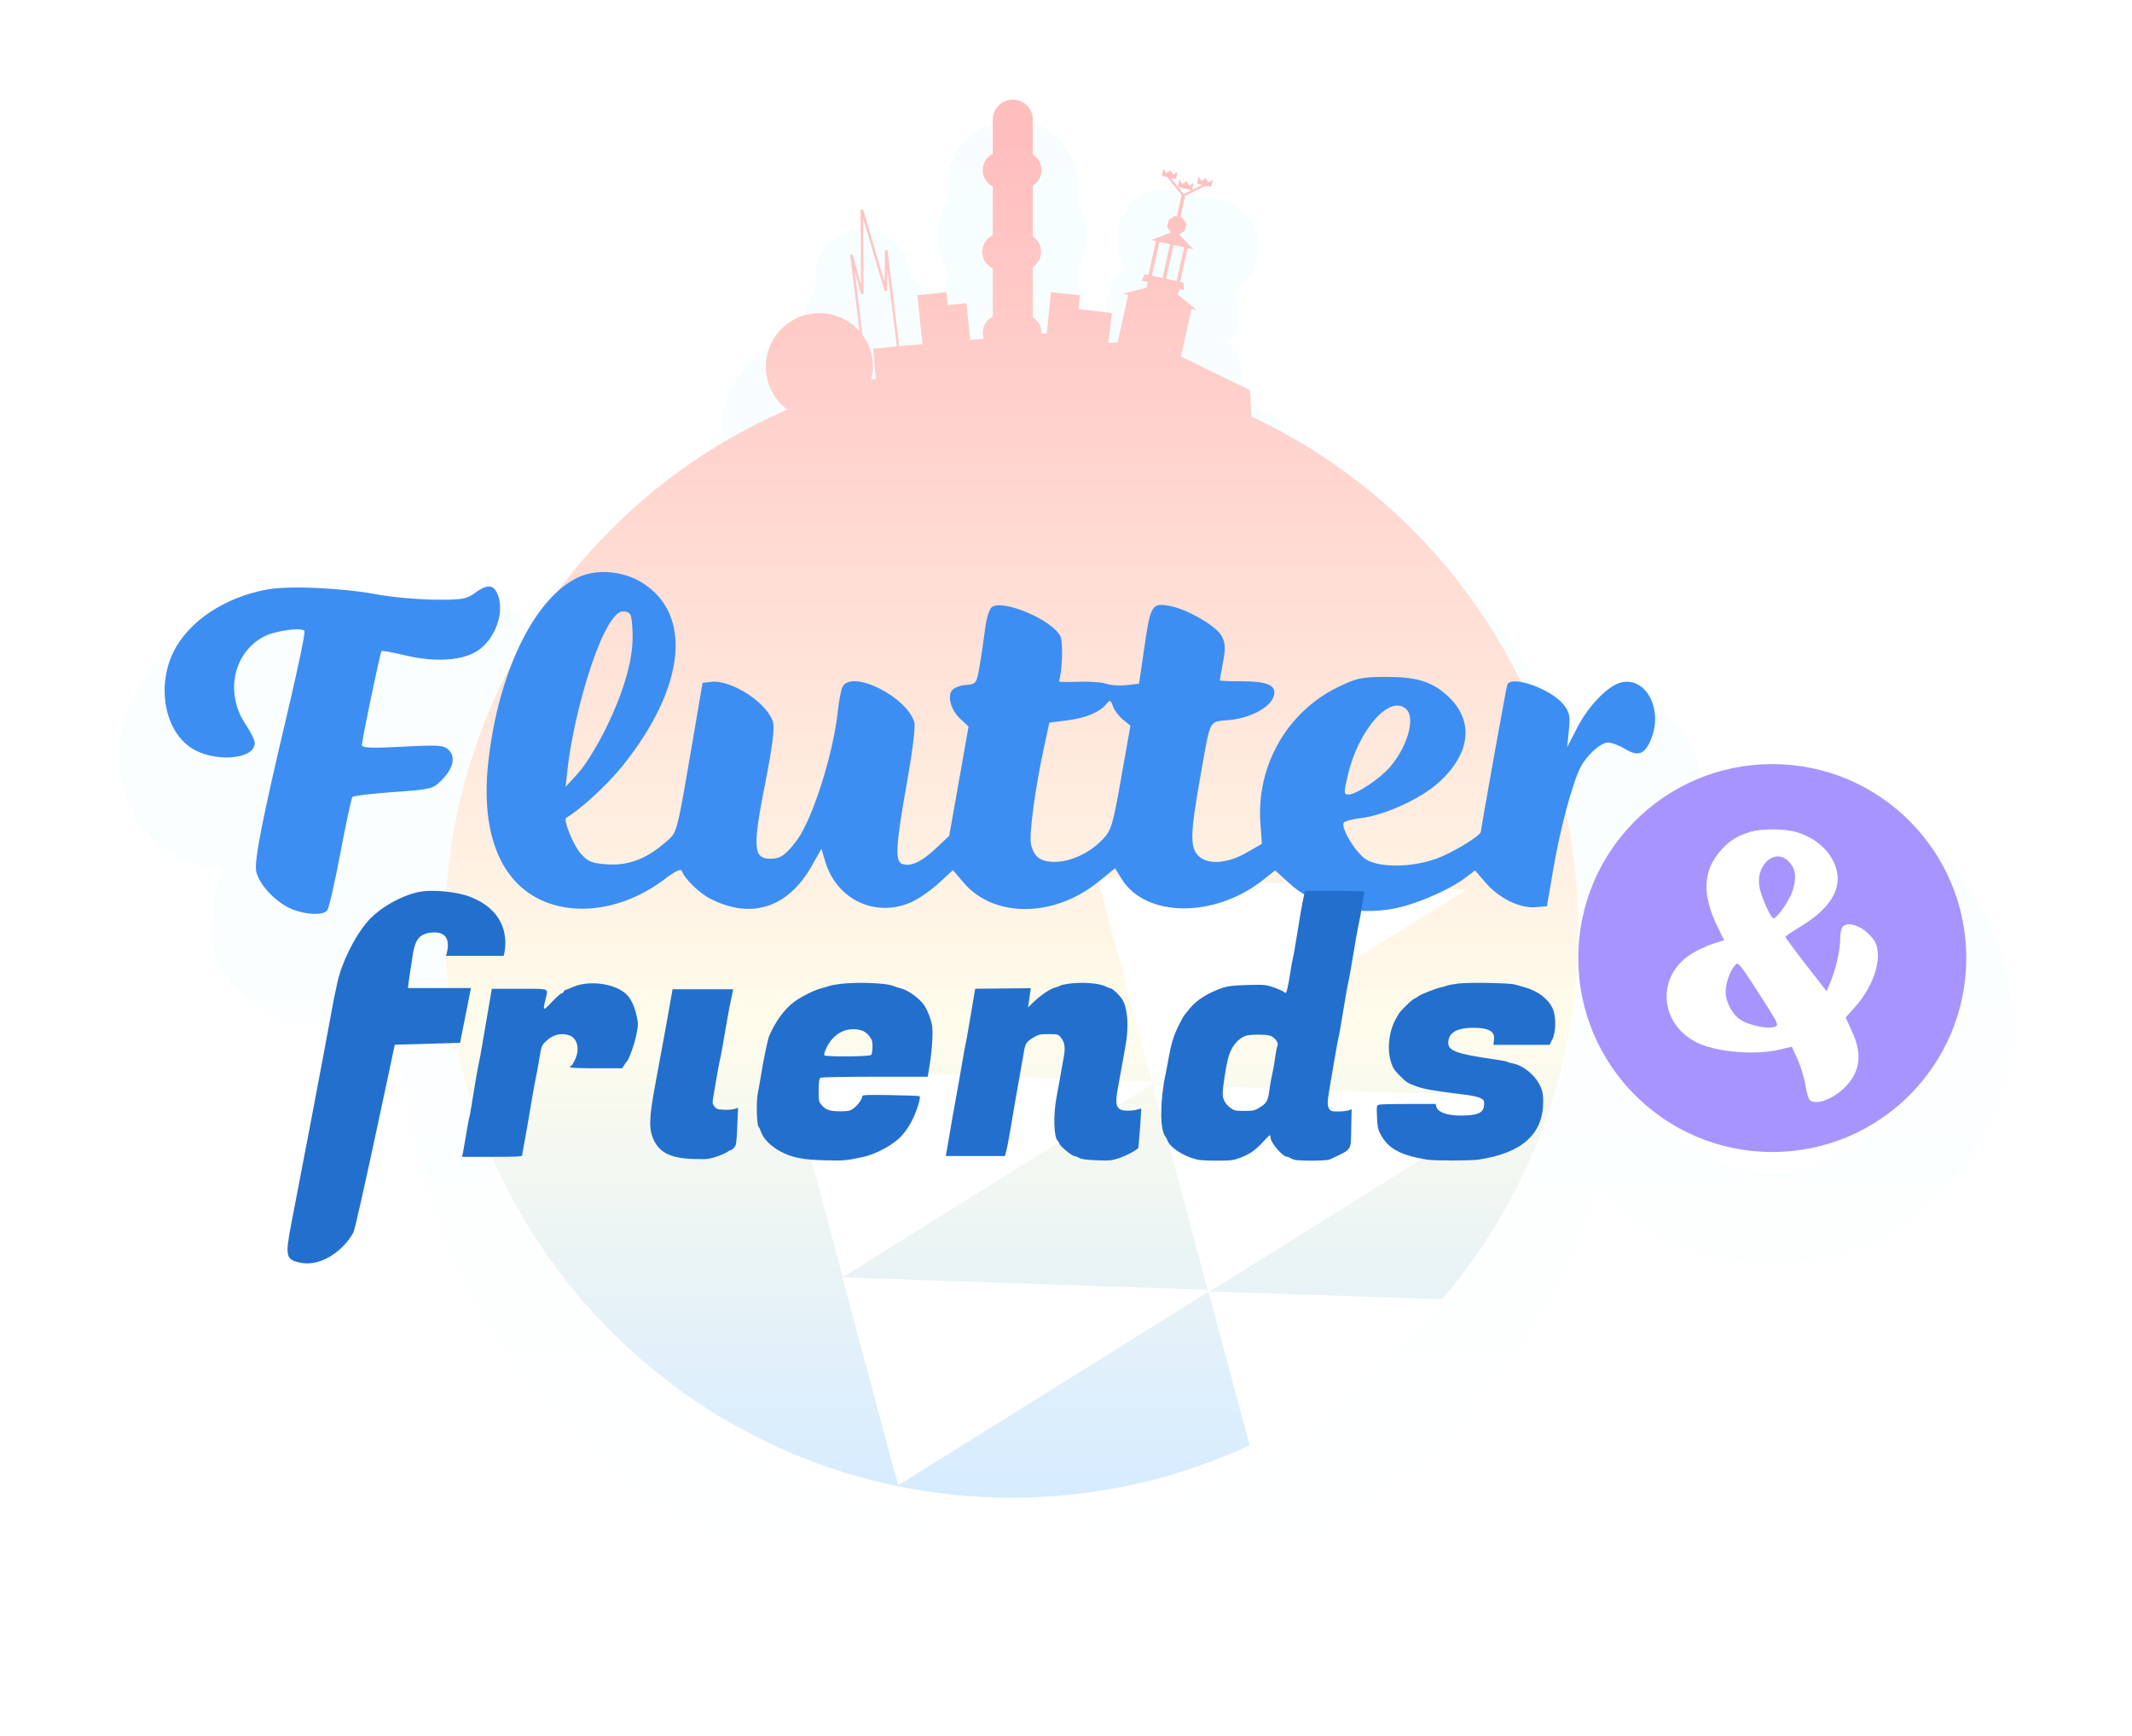 <svg width="555" height="452" viewBox="0 0 555 452" fill="none" xmlns="http://www.w3.org/2000/svg">
    <g filter="url(#filter0_d_34_80)">
        <path fill-rule="evenodd" clip-rule="evenodd" d="M263.65 25.941C266.532 25.941 268.869 28.278 268.869 31.16V40.215C270.223 41.066 271.123 42.573 271.123 44.29C271.123 46.007 270.223 47.514 268.869 48.365V61.55C270.157 62.413 271.004 63.881 271.004 65.548C271.004 67.214 270.157 68.683 268.869 69.546V82.612C270.223 83.463 271.123 84.97 271.123 86.687C271.123 86.725 271.122 86.763 271.122 86.8L271.12 86.841L271.119 86.888L272.473 86.769L273.596 76.071L281.146 76.866L280.77 80.444L289.458 81.512L288.504 89.293L290.926 89.144L293.679 76.761L292.304 76.456L298.415 74.926L298.744 73.449L297.151 73.099L298.022 71.368L298.94 71.57L300.916 62.775L299.682 62.502L304.744 60.541L303.816 59.085L304.226 57.251L305.91 56.18L306.369 56.281L307.598 50.778L303.828 46.094L302.451 45.789L302.86 43.955L303.574 45.075L304.696 44.361L305.409 45.481L306.532 44.767L306.122 46.601L304.745 46.297L306.619 48.624L307 46.725L307.736 47.914L308.857 47.179L309.592 48.368L310.713 47.634L310.354 49.426L313.007 48.125L311.63 47.82L312.039 45.985L312.752 47.106L313.875 46.392L314.588 47.512L315.711 46.798L315.301 48.632L313.924 48.328L308.516 50.981L307.287 56.484L307.746 56.586L308.816 58.266L308.406 60.101L306.946 61.029L310.697 64.939L309.18 64.603L307.206 73.389L308.125 73.59L308.172 75.523L306.997 75.264L306.664 76.76L311.552 80.733L310.177 80.428L307.424 92.811L325.39 101.588L325.797 108.453C356.332 122.775 381.174 147.269 395.961 177.566C399.573 178.208 404.859 180.724 407.016 183.442C408.582 185.416 408.785 186.39 408.409 190.135L407.969 194.518L410.69 189.259C413.577 183.681 418.586 178.543 421.962 177.699C428.323 176.108 432.898 184.398 429.926 192.127C428.27 196.43 426.519 197.132 422.921 194.935C421.482 194.055 419.519 193.323 418.604 193.323C416.733 193.323 413.079 196.59 411.475 199.697C410.361 201.856 408.942 206.183 407.597 211.285C409.731 221.275 410.854 231.639 410.854 242.263C410.854 242.626 410.852 242.99 410.85 243.352C410.851 243.584 410.852 243.816 410.853 244.047L410.853 244.27L410.854 244.441C410.854 325.903 344.816 391.941 263.354 391.941C181.892 391.941 115.854 325.903 115.854 244.441C115.854 244.078 115.855 243.715 115.857 243.352C115.855 242.99 115.854 242.626 115.854 242.263C115.854 217.025 122.191 193.257 133.357 172.469C136.509 164.572 140.553 158.159 145.105 154.018C160.47 133.42 181.074 116.965 204.933 106.638C201.549 104.092 199.36 100.04 199.36 95.475C199.36 87.769 205.6 81.521 213.297 81.521C217.465 81.521 221.206 83.353 223.76 86.257L221.317 66.335L221.955 66.208L224.134 74.057L224.038 54.58L224.677 54.486L230.299 73.553L230.38 65.177L231.03 65.141L234.094 90.131L240.137 89.602L238.8 76.866L246.35 76.071L246.703 79.434L251.569 78.921L252.576 88.512L256.066 88.206C255.907 87.729 255.821 87.218 255.821 86.687C255.821 84.824 256.881 83.208 258.431 82.409V69.885C256.817 69.109 255.703 67.459 255.703 65.548C255.703 63.637 256.817 61.987 258.431 61.211V48.568C256.881 47.769 255.821 46.153 255.821 44.29C255.821 42.426 256.881 40.81 258.431 40.012V31.16C258.431 28.278 260.768 25.941 263.65 25.941ZM226.833 98.816C227.095 97.746 227.235 96.627 227.235 95.475C227.235 92.387 226.232 89.532 224.535 87.221L222.497 70.597L224.158 76.58L224.798 76.492L224.701 56.875L230.291 75.832L230.93 75.743L230.984 70.125L233.445 90.188L227.292 90.727L227.987 98.674L226.833 98.816ZM305.507 63.79L308.261 64.4L306.288 73.186L303.532 72.58L305.507 63.79ZM301.834 62.978L304.588 63.587L302.614 72.378L299.859 71.772L301.834 62.978ZM310.165 49.517L306.644 48.656L308.067 50.401L308.251 50.441L310.165 49.517ZM461.354 299.941C489.244 299.941 511.854 277.332 511.854 249.441C511.854 221.551 489.244 198.941 461.354 198.941C433.463 198.941 410.854 221.551 410.854 249.441C410.854 277.332 433.463 299.941 461.354 299.941ZM45.145 169.769C49.083 161.736 58.573 155.437 69.734 153.448C75.321 152.452 89.025 153.067 97.794 154.707C101.752 155.447 108.595 156.085 113.059 156.129C120.234 156.2 121.43 156.003 123.622 154.391C126.571 152.222 128.198 152.148 129.263 154.134C131.545 158.392 129.441 165.572 124.897 169.036C120.999 172.008 113.498 172.593 105.207 170.571C102.098 169.813 99.488 169.352 99.313 169.53C98.954 169.894 94.207 192.662 94.207 194.018C94.207 194.731 96.917 194.833 104.809 194.417C114.375 193.913 115.551 193.999 116.846 195.295C118.701 197.151 117.982 200.081 114.907 203.192C112.71 205.415 112.222 205.533 102.417 206.223C96.837 206.615 91.997 207.194 91.735 207.499C91.473 207.805 90.069 214.359 88.626 222.017C87.183 229.675 85.633 236.444 85.192 237.013C84.079 238.449 79.22 238.181 75.473 236.476C71.567 234.7 67.422 230.199 66.712 226.962C66.111 224.224 68.209 213.561 74.981 184.925C77.585 173.917 79.5 164.661 79.256 164.265C78.632 163.254 71.647 164.212 68.777 165.701C60.689 169.897 58.467 180.538 63.981 188.674C65.279 190.588 66.309 192.703 66.314 193.46C66.339 197.81 55.624 198.604 49.725 194.69C42.867 190.14 40.765 178.703 45.145 169.769Z" fill="white"/>
        <path d="M268.869 40.215H257.133C257.133 44.251 259.207 48.003 262.624 50.151L268.869 40.215ZM268.869 48.365L262.624 38.429C259.207 40.577 257.133 44.329 257.133 48.365H268.869ZM268.869 61.55H257.133C257.133 65.463 259.084 69.119 262.335 71.298L268.869 61.55ZM268.869 69.546L262.335 59.798C259.084 61.977 257.133 65.633 257.133 69.546H268.869ZM268.869 82.612H257.133C257.133 86.648 259.207 90.4 262.624 92.548L268.869 82.612ZM271.122 86.8L282.853 87.121C282.854 87.104 282.854 87.088 282.854 87.072L271.122 86.8ZM271.12 86.841L282.849 87.262C282.85 87.228 282.851 87.195 282.852 87.161L271.12 86.841ZM271.119 86.888L259.39 86.466C259.27 89.828 260.597 93.08 263.036 95.397C265.476 97.714 268.792 98.873 272.143 98.579L271.119 86.888ZM272.473 86.769L273.497 98.46C279.094 97.97 283.558 93.582 284.145 87.994L272.473 86.769ZM273.596 76.071L274.824 64.4C271.728 64.074 268.63 64.992 266.211 66.951C263.791 68.91 262.249 71.75 261.924 74.846L273.596 76.071ZM281.146 76.866L292.818 78.091C293.495 71.646 288.819 65.872 282.374 65.194L281.146 76.866ZM280.77 80.444L269.099 79.219C268.43 85.585 272.986 91.312 279.338 92.093L280.77 80.444ZM289.458 81.512L301.107 82.941C301.895 76.509 297.322 70.655 290.89 69.864L289.458 81.512ZM288.504 89.293L276.855 87.864C276.431 91.325 277.567 94.795 279.956 97.334C282.345 99.874 285.74 101.219 289.22 101.007L288.504 89.293ZM290.926 89.144L291.643 100.858C296.866 100.539 301.247 96.8 302.383 91.691L290.926 89.144ZM293.679 76.761L305.135 79.308C305.811 76.27 305.252 73.088 303.581 70.462C301.91 67.835 299.264 65.981 296.226 65.305L293.679 76.761ZM292.304 76.456L289.455 65.071C284.175 66.393 280.497 71.17 280.569 76.612C280.642 82.053 284.445 86.731 289.758 87.912L292.304 76.456ZM298.415 74.926L301.265 86.311C305.576 85.232 308.907 81.811 309.872 77.473L298.415 74.926ZM298.744 73.449L310.2 75.996C310.877 72.953 310.315 69.766 308.638 67.138C306.962 64.51 304.309 62.657 301.265 61.987L298.744 73.449ZM297.151 73.099L286.667 67.825C285.039 71.062 284.997 74.87 286.554 78.141C288.111 81.413 291.091 83.782 294.63 84.561L297.151 73.099ZM298.022 71.368L300.545 59.907C295.304 58.753 289.949 61.301 287.538 66.095L298.022 71.368ZM298.94 71.57L296.417 83.032C302.728 84.421 308.975 80.448 310.391 74.143L298.94 71.57ZM300.916 62.775L312.367 65.347C313.05 62.304 312.495 59.113 310.822 56.481C309.149 53.848 306.497 51.99 303.452 51.316L300.916 62.775ZM299.682 62.502L295.444 51.558C290.62 53.426 287.588 58.232 287.98 63.391C288.372 68.549 292.096 72.843 297.147 73.96L299.682 62.502ZM304.744 60.541L308.982 71.486C312.261 70.216 314.798 67.542 315.894 64.201C316.991 60.86 316.532 57.204 314.643 54.238L304.744 60.541ZM303.816 59.085L292.363 56.527C291.683 59.57 292.242 62.759 293.917 65.389L303.816 59.085ZM304.226 57.251L297.928 47.348C295.305 49.017 293.45 51.658 292.773 54.692L304.226 57.251ZM305.91 56.18L308.444 44.721C305.41 44.05 302.234 44.609 299.612 46.277L305.91 56.18ZM306.369 56.281L303.836 67.74C310.155 69.138 316.412 65.155 317.823 58.839L306.369 56.281ZM307.598 50.778L319.052 53.336C319.83 49.851 318.979 46.201 316.74 43.419L307.598 50.778ZM303.828 46.094L312.97 38.735C311.298 36.657 308.968 35.212 306.364 34.635L303.828 46.094ZM302.451 45.789L290.997 43.233C290.318 46.274 290.877 49.461 292.549 52.09C294.222 54.718 296.872 56.574 299.915 57.248L302.451 45.789ZM302.86 43.955L312.76 37.652C310.212 33.65 305.505 31.575 300.832 32.395C296.159 33.215 292.439 36.768 291.406 41.398L302.86 43.955ZM303.574 45.075L293.674 51.378C297.154 56.844 304.406 58.455 309.873 54.977L303.574 45.075ZM304.696 44.361L314.598 38.06C311.118 32.592 303.865 30.98 298.397 34.459L304.696 44.361ZM305.409 45.481L295.508 51.781C298.986 57.248 306.238 58.861 311.706 55.385L305.409 45.481ZM306.532 44.767L317.986 47.325C319.02 42.691 317.161 37.89 313.275 35.162C309.389 32.434 304.242 32.316 300.235 34.864L306.532 44.767ZM306.122 46.601L303.588 58.06C309.907 59.458 316.166 55.476 317.576 49.159L306.122 46.601ZM304.745 46.297L307.28 34.838C302.415 33.761 297.4 35.875 294.773 40.109C292.146 44.343 292.479 49.774 295.603 53.656L304.745 46.297ZM306.619 48.624L297.477 55.984C300.333 59.531 304.984 61.106 309.408 60.024C313.831 58.942 317.23 55.398 318.126 50.933L306.619 48.624ZM307 46.725L316.981 40.551C314.446 36.453 309.664 34.322 304.922 35.175C300.18 36.028 296.441 39.693 295.494 44.417L307 46.725ZM307.736 47.914L297.755 54.089C299.421 56.781 302.103 58.686 305.193 59.371C308.284 60.057 311.52 59.465 314.168 57.73L307.736 47.914ZM308.857 47.179L318.839 41.007C317.174 38.315 314.491 36.409 311.401 35.722C308.31 35.036 305.073 35.628 302.425 37.363L308.857 47.179ZM309.592 48.368L299.61 54.54C301.275 57.233 303.957 59.139 307.048 59.825C310.139 60.511 313.376 59.92 316.024 58.185L309.592 48.368ZM310.713 47.634L322.22 49.941C323.15 45.303 321.204 40.559 317.285 37.91C313.365 35.261 308.238 35.224 304.281 37.817L310.713 47.634ZM310.354 49.426L298.847 47.118C297.968 51.499 299.653 55.998 303.192 58.724C306.732 61.45 311.512 61.93 315.523 59.962L310.354 49.426ZM313.007 48.125L318.176 58.661C322.652 56.465 325.252 51.68 324.659 46.729C324.066 41.778 320.41 37.743 315.541 36.666L313.007 48.125ZM311.63 47.82L300.175 45.264C299.497 48.305 300.055 51.492 301.729 54.121C303.402 56.75 306.052 58.606 309.095 59.279L311.63 47.82ZM312.039 45.985L321.939 39.683C319.391 35.681 314.684 33.606 310.011 34.426C305.338 35.246 301.618 38.799 300.585 43.429L312.039 45.985ZM312.752 47.106L302.852 53.409C306.332 58.874 313.582 60.486 319.049 57.009L312.752 47.106ZM313.875 46.392L323.775 40.089C320.295 34.624 313.045 33.012 307.578 36.488L313.875 46.392ZM314.588 47.512L304.688 53.815C308.169 59.282 315.421 60.893 320.889 57.413L314.588 47.512ZM315.711 46.798L327.164 49.355C328.199 44.721 326.339 39.919 322.452 37.191C318.565 34.464 313.417 34.347 309.41 36.897L315.711 46.798ZM315.301 48.632L312.767 60.091C319.087 61.489 325.345 57.506 326.755 51.19L315.301 48.632ZM313.924 48.328L316.458 36.869C313.86 36.294 311.145 36.62 308.756 37.791L313.924 48.328ZM308.516 50.981L303.347 40.444C300.15 42.013 297.838 44.948 297.062 48.424L308.516 50.981ZM307.287 56.484L295.833 53.927C295.154 56.969 295.713 60.156 297.386 62.785C299.059 65.415 301.71 67.271 304.753 67.944L307.287 56.484ZM307.746 56.586L317.645 50.283C315.972 47.654 313.322 45.799 310.279 45.127L307.746 56.586ZM308.816 58.266L320.27 60.822C320.949 57.78 320.389 54.593 318.715 51.963L308.816 58.266ZM308.406 60.101L314.704 70.004C317.328 68.335 319.183 65.692 319.86 62.657L308.406 60.101ZM306.946 61.029L300.648 51.126C297.68 53.014 295.715 56.134 295.295 59.626C294.874 63.118 296.042 66.615 298.477 69.154L306.946 61.029ZM310.697 64.939L308.162 76.398C313.21 77.515 318.395 75.196 320.928 70.688C323.462 66.18 322.746 60.546 319.166 56.814L310.697 64.939ZM309.18 64.603L311.715 53.144C305.401 51.747 299.146 55.721 297.729 62.031L309.18 64.603ZM307.206 73.389L295.756 70.817C295.071 73.863 295.629 77.057 297.306 79.691C298.982 82.325 301.64 84.182 304.689 84.852L307.206 73.389ZM308.125 73.59L319.857 73.302C319.724 67.9 315.92 63.286 310.642 62.127L308.125 73.59ZM308.172 75.523L305.651 86.985C309.173 87.76 312.855 86.872 315.637 84.579C318.42 82.285 319.993 78.84 319.905 75.235L308.172 75.523ZM306.997 75.264L309.518 63.803C303.197 62.412 296.944 66.401 295.54 72.719L306.997 75.264ZM306.664 76.76L295.208 74.214C294.244 78.552 295.813 83.062 299.261 85.866L306.664 76.76ZM311.552 80.733L309.007 92.19C314.32 93.37 319.747 90.743 322.117 85.844C324.487 80.945 323.178 75.06 318.955 71.627L311.552 80.733ZM310.177 80.428L312.722 68.971C306.396 67.566 300.127 71.554 298.721 77.881L310.177 80.428ZM307.424 92.811L295.968 90.264C294.791 95.56 297.397 100.973 302.272 103.355L307.424 92.811ZM325.39 101.588L337.105 100.893C336.854 96.666 334.346 92.903 330.542 91.044L325.39 101.588ZM325.797 108.453L314.082 109.149C314.337 113.442 316.92 117.252 320.813 119.078L325.797 108.453ZM395.961 177.566L385.414 182.713C387.059 186.083 390.214 188.463 393.905 189.12L395.961 177.566ZM407.016 183.442L416.21 176.148L416.209 176.147L407.016 183.442ZM408.409 190.135L396.732 188.964L396.732 188.964L408.409 190.135ZM407.969 194.518L396.292 193.346C395.73 198.951 399.228 204.164 404.628 205.768C410.027 207.372 415.805 204.913 418.393 199.911L407.969 194.518ZM410.69 189.259L400.267 183.865L400.267 183.866L410.69 189.259ZM421.962 177.699L424.808 189.085L424.81 189.084L421.962 177.699ZM429.926 192.127L440.879 196.341L440.879 196.34L429.926 192.127ZM422.921 194.935L416.801 204.948L416.804 204.95L422.921 194.935ZM411.475 199.697L401.047 194.313L401.046 194.314L411.475 199.697ZM407.597 211.285L396.249 208.292C395.78 210.072 395.736 211.936 396.12 213.736L407.597 211.285ZM410.85 243.352L399.114 243.267C399.114 243.324 399.114 243.381 399.114 243.437L410.85 243.352ZM410.853 244.047L422.589 244.025L422.589 244.016L410.853 244.047ZM410.853 244.27L422.589 244.263C422.589 244.258 422.589 244.252 422.589 244.247L410.853 244.27ZM410.854 244.441L422.589 244.441L422.589 244.435L410.854 244.441ZM115.857 243.352L127.593 243.437C127.593 243.381 127.593 243.324 127.593 243.267L115.857 243.352ZM133.357 172.469L143.696 178.022C143.905 177.632 144.093 177.23 144.257 176.819L133.357 172.469ZM145.105 154.018L153.002 162.699C153.558 162.194 154.063 161.637 154.512 161.035L145.105 154.018ZM204.933 106.638L209.594 117.409C213.43 115.748 216.093 112.173 216.587 108.023C217.08 103.873 215.328 99.773 211.988 97.26L204.933 106.638ZM223.76 86.257L214.948 94.008C218.348 97.873 223.869 99.071 228.564 96.964C233.26 94.858 236.036 89.937 235.409 84.828L223.76 86.257ZM221.317 66.335L219.027 54.824C213.002 56.023 208.921 61.666 209.669 67.763L221.317 66.335ZM221.955 66.208L233.263 63.068C231.62 57.149 225.69 53.498 219.665 54.697L221.955 66.208ZM224.134 74.057L212.826 77.196C214.399 82.862 219.922 86.49 225.747 85.681C231.571 84.873 235.899 79.879 235.87 73.999L224.134 74.057ZM224.038 54.58L222.332 42.968C216.55 43.818 212.273 48.793 212.302 54.638L224.038 54.58ZM224.677 54.486L235.933 51.167C234.28 45.56 228.754 42.025 222.971 42.874L224.677 54.486ZM230.299 73.553L219.042 76.872C220.686 82.447 226.163 85.979 231.919 85.177C237.676 84.374 241.978 79.479 242.034 73.667L230.299 73.553ZM230.38 65.177L229.722 53.46C223.55 53.807 218.705 58.882 218.645 65.063L230.38 65.177ZM231.03 65.141L242.678 63.712C241.926 57.576 236.543 53.076 230.371 53.423L231.03 65.141ZM234.094 90.131L222.446 91.559C223.216 97.836 228.819 102.374 235.119 101.822L234.094 90.131ZM240.137 89.602L241.161 101.293C244.296 101.018 247.19 99.495 249.192 97.067C251.195 94.638 252.137 91.507 251.809 88.376L240.137 89.602ZM238.8 76.866L237.572 65.194C231.127 65.872 226.451 71.646 227.128 78.091L238.8 76.866ZM246.35 76.071L258.021 74.846C257.696 71.75 256.155 68.91 253.735 66.951C251.316 64.992 248.217 64.074 245.121 64.4L246.35 76.071ZM246.703 79.434L235.031 80.659C235.356 83.755 236.898 86.595 239.317 88.554C241.736 90.513 244.835 91.431 247.931 91.105L246.703 79.434ZM251.569 78.921L263.241 77.696C262.916 74.6 261.374 71.76 258.954 69.801C256.535 67.842 253.437 66.924 250.341 67.25L251.569 78.921ZM252.576 88.512L240.904 89.737C241.572 96.105 247.221 100.762 253.6 100.203L252.576 88.512ZM256.066 88.206L257.09 99.897C260.667 99.584 263.904 97.65 265.875 94.649C267.847 91.648 268.336 87.91 267.202 84.502L256.066 88.206ZM258.431 82.409L263.807 92.841C267.713 90.829 270.167 86.803 270.167 82.409H258.431ZM258.431 69.885H270.167C270.167 65.374 267.582 61.263 263.516 59.308L258.431 69.885ZM258.431 61.211L263.516 71.787C267.582 69.833 270.167 65.721 270.167 61.211H258.431ZM258.431 48.568H270.167C270.167 44.174 267.713 40.148 263.807 38.136L258.431 48.568ZM258.431 40.012L263.807 50.444C267.713 48.431 270.167 44.405 270.167 40.012H258.431ZM226.833 98.816L215.435 96.019C214.516 99.766 215.496 103.725 218.058 106.609C220.62 109.494 224.436 110.935 228.265 110.464L226.833 98.816ZM224.535 87.221L212.887 88.649C213.132 90.645 213.885 92.544 215.075 94.165L224.535 87.221ZM222.497 70.597L233.805 67.458C232.162 61.538 226.232 57.888 220.207 59.087C214.181 60.286 210.1 65.928 210.848 72.026L222.497 70.597ZM224.158 76.58L212.85 79.72C214.423 85.386 219.946 89.013 225.771 88.205L224.158 76.58ZM224.798 76.492L226.411 88.116C232.235 87.308 236.563 82.314 236.534 76.434L224.798 76.492ZM224.701 56.875L235.958 53.556C234.305 47.949 228.778 44.414 222.996 45.263C217.213 46.113 212.937 51.088 212.965 56.933L224.701 56.875ZM230.291 75.832L219.034 79.151C220.678 84.726 226.155 88.258 231.911 87.455L230.291 75.832ZM230.93 75.743L232.55 87.366C238.307 86.564 242.609 81.668 242.665 75.856L230.93 75.743ZM230.984 70.125L242.633 68.697C241.88 62.561 236.497 58.061 230.325 58.408C224.154 58.755 219.309 63.83 219.249 70.011L230.984 70.125ZM233.445 90.188L234.469 101.879C237.64 101.601 240.562 100.047 242.565 97.574C244.568 95.1 245.481 91.919 245.093 88.759L233.445 90.188ZM227.292 90.727L226.268 79.035C219.812 79.601 215.037 85.292 215.601 91.748L227.292 90.727ZM227.987 98.674L229.419 110.322C235.693 109.551 240.228 103.949 239.678 97.652L227.987 98.674ZM308.261 64.4L319.712 66.972C320.395 63.929 319.839 60.739 318.167 58.106C316.494 55.473 313.842 53.615 310.797 52.941L308.261 64.4ZM305.507 63.79L308.043 52.332C301.728 50.934 295.474 54.908 294.056 61.218L305.507 63.79ZM306.288 73.186L303.767 84.648C310.077 86.036 316.322 82.062 317.738 75.758L306.288 73.186ZM303.532 72.58L292.082 70.008C291.398 73.054 291.955 76.247 293.631 78.881C295.307 81.514 297.963 83.372 301.011 84.042L303.532 72.58ZM304.588 63.587L316.039 66.159C316.723 63.116 316.167 59.926 314.494 57.293C312.821 54.661 310.169 52.802 307.124 52.128L304.588 63.587ZM301.834 62.978L304.37 51.519C298.056 50.122 291.801 54.096 290.384 60.405L301.834 62.978ZM302.614 72.378L300.093 83.84C306.404 85.228 312.649 81.254 314.065 74.95L302.614 72.378ZM299.859 71.772L288.408 69.2C287.724 72.246 288.281 75.439 289.957 78.072C291.633 80.706 294.289 82.564 297.338 83.234L299.859 71.772ZM306.644 48.656L309.435 37.256C304.535 36.057 299.416 38.123 296.722 42.388C294.028 46.653 294.361 52.162 297.549 56.072L306.644 48.656ZM310.165 49.517L315.267 60.087C319.726 57.934 322.355 53.214 321.837 48.289C321.319 43.365 317.765 39.295 312.955 38.118L310.165 49.517ZM308.067 50.401L298.972 57.817C300.639 59.862 302.947 61.285 305.523 61.857L308.067 50.401ZM308.251 50.441L305.706 61.898C308.282 62.47 310.976 62.158 313.352 61.011L308.251 50.441ZM69.734 153.448L71.792 165.002L71.794 165.002L69.734 153.448ZM45.145 169.769L55.682 174.936L55.683 174.935L45.145 169.769ZM97.794 154.707L95.636 166.243L95.636 166.243L97.794 154.707ZM113.059 156.129L113.176 144.393L113.175 144.393L113.059 156.129ZM123.622 154.391L130.574 163.846L130.576 163.845L123.622 154.391ZM129.263 154.134L139.607 148.591L139.606 148.589L129.263 154.134ZM124.897 169.036L117.782 159.703L117.782 159.703L124.897 169.036ZM105.207 170.571L102.425 181.973L102.427 181.973L105.207 170.571ZM99.313 169.53L107.678 177.761C107.682 177.758 107.685 177.754 107.689 177.75L99.313 169.53ZM104.809 194.417L105.426 206.137L105.426 206.137L104.809 194.417ZM116.846 195.295L125.147 186.999L125.147 186.999L116.846 195.295ZM114.907 203.192L106.56 194.942L106.56 194.942L114.907 203.192ZM102.417 206.223L103.241 217.93L103.241 217.93L102.417 206.223ZM91.735 207.499L100.65 215.132L100.652 215.13L91.735 207.499ZM88.626 222.017L100.159 224.19L100.159 224.19L88.626 222.017ZM85.192 237.013L75.916 229.824L75.916 229.824L85.192 237.013ZM75.473 236.476L80.333 225.794L80.332 225.793L75.473 236.476ZM66.712 226.962L78.176 224.449L78.175 224.446L66.712 226.962ZM74.981 184.925L63.56 182.224L63.56 182.224L74.981 184.925ZM79.256 164.265L89.251 158.115L89.244 158.104L79.256 164.265ZM68.777 165.701L74.182 176.118L74.183 176.118L68.777 165.701ZM63.981 188.674L54.266 195.258L54.267 195.259L63.981 188.674ZM66.314 193.46L78.049 193.391L78.049 193.386L66.314 193.46ZM49.725 194.69L56.213 184.911L56.213 184.911L49.725 194.69ZM280.605 31.16C280.605 21.797 273.014 14.206 263.65 14.206V37.677C260.051 37.677 257.133 34.76 257.133 31.16H280.605ZM280.605 40.215V31.16H257.133V40.215H280.605ZM282.859 44.29C282.859 38.37 279.742 33.187 275.115 30.279L262.624 50.151C260.705 48.945 259.387 46.776 259.387 44.29H282.859ZM275.115 58.301C279.742 55.393 282.859 50.21 282.859 44.29H259.387C259.387 41.804 260.705 39.635 262.624 38.429L275.115 58.301ZM280.605 61.55V48.365H257.133V61.55H280.605ZM282.74 65.548C282.74 59.804 279.803 54.751 275.404 51.801L262.335 71.298C260.51 70.075 259.268 67.959 259.268 65.548H282.74ZM275.404 79.294C279.803 76.345 282.74 71.292 282.74 65.548H259.268C259.268 63.137 260.51 61.021 262.335 59.798L275.404 79.294ZM280.605 82.612V69.546H257.133V82.612H280.605ZM282.859 86.687C282.859 80.767 279.742 75.584 275.115 72.676L262.624 92.548C260.705 91.342 259.387 89.173 259.387 86.687H282.859ZM282.854 87.072C282.857 86.945 282.859 86.817 282.859 86.687H259.387C259.387 86.633 259.388 86.581 259.389 86.529L282.854 87.072ZM282.852 87.161L282.853 87.121L259.39 86.48L259.389 86.52L282.852 87.161ZM282.847 87.309L282.849 87.262L259.392 86.419L259.39 86.466L282.847 87.309ZM271.449 75.078L270.095 75.197L272.143 98.579L273.497 98.46L271.449 75.078ZM261.924 74.846L260.801 85.544L284.145 87.994L285.268 77.296L261.924 74.846ZM282.374 65.194L274.824 64.4L272.368 87.743L279.918 88.537L282.374 65.194ZM292.442 81.67L292.818 78.091L269.474 75.64L269.099 79.219L292.442 81.67ZM290.89 69.864L282.202 68.796L279.338 92.093L288.026 93.161L290.89 69.864ZM300.152 90.721L301.107 82.941L277.809 80.084L276.855 87.864L300.152 90.721ZM290.21 77.43L287.787 77.578L289.22 101.007L291.643 100.858L290.21 77.43ZM282.223 74.215L279.47 86.597L302.383 91.691L305.135 79.308L282.223 74.215ZM289.758 87.912L291.132 88.218L296.226 65.305L294.851 65L289.758 87.912ZM295.566 63.541L289.455 65.071L295.154 87.841L301.265 86.311L295.566 63.541ZM287.288 70.902L286.959 72.379L309.872 77.473L310.2 75.996L287.288 70.902ZM294.63 84.561L296.223 84.911L301.265 61.987L299.673 61.637L294.63 84.561ZM287.538 66.095L286.667 67.825L307.636 78.373L308.506 76.642L287.538 66.095ZM301.463 60.109L300.545 59.907L295.499 82.83L296.417 83.032L301.463 60.109ZM289.466 60.202L287.49 68.998L310.391 74.143L312.367 65.347L289.466 60.202ZM297.147 73.96L298.381 74.233L303.452 51.316L302.218 51.043L297.147 73.96ZM300.506 49.598L295.444 51.558L303.921 73.445L308.982 71.486L300.506 49.598ZM293.917 65.389L294.845 66.845L314.643 54.238L313.716 52.782L293.917 65.389ZM292.773 54.692L292.363 56.527L315.27 61.644L315.68 59.809L292.773 54.692ZM299.612 46.277L297.928 47.348L310.524 67.153L312.208 66.082L299.612 46.277ZM308.903 44.822L308.444 44.721L303.377 67.639L303.836 67.74L308.903 44.822ZM296.144 48.22L294.915 53.724L317.823 58.839L319.052 53.336L296.144 48.22ZM294.685 53.453L298.456 58.137L316.74 43.419L312.97 38.735L294.685 53.453ZM299.915 57.248L301.291 57.552L306.364 34.635L304.987 34.33L299.915 57.248ZM291.406 41.398L290.997 43.233L313.905 48.345L314.314 46.511L291.406 41.398ZM313.473 38.772L312.76 37.652L292.96 50.257L293.674 51.378L313.473 38.772ZM298.397 34.459L297.274 35.173L309.873 54.977L310.996 54.262L298.397 34.459ZM315.311 39.181L314.598 38.06L294.795 50.661L295.508 51.781L315.311 39.181ZM300.235 34.864L299.112 35.577L311.706 55.385L312.829 54.671L300.235 34.864ZM317.576 49.159L317.986 47.325L295.078 42.21L294.668 44.044L317.576 49.159ZM302.211 57.756L303.588 58.06L308.657 35.142L307.28 34.838L302.211 57.756ZM315.761 41.265L313.887 38.937L295.603 53.656L297.477 55.984L315.761 41.265ZM295.494 44.417L295.113 46.316L318.126 50.933L318.507 49.034L295.494 44.417ZM317.716 41.74L316.981 40.551L297.02 52.9L297.755 54.089L317.716 41.74ZM302.425 37.363L301.304 38.098L314.168 57.73L315.289 56.996L302.425 37.363ZM319.574 42.196L318.839 41.007L298.875 53.352L299.61 54.54L319.574 42.196ZM304.281 37.817L303.16 38.552L316.024 58.185L317.145 57.45L304.281 37.817ZM321.86 51.734L322.22 49.941L299.206 45.326L298.847 47.118L321.86 51.734ZM307.838 37.588L305.185 38.89L315.523 59.962L318.176 58.661L307.838 37.588ZM309.095 59.279L310.472 59.584L315.541 36.666L314.164 36.361L309.095 59.279ZM300.585 43.429L300.175 45.264L323.084 50.376L323.493 48.542L300.585 43.429ZM322.652 40.803L321.939 39.683L302.139 52.288L302.852 53.409L322.652 40.803ZM307.578 36.488L306.455 37.202L319.049 57.009L320.172 56.295L307.578 36.488ZM324.488 41.209L323.775 40.089L303.975 52.695L304.688 53.815L324.488 41.209ZM309.41 36.897L308.288 37.611L320.889 57.413L322.011 56.699L309.41 36.897ZM326.755 51.19L327.164 49.355L304.257 44.241L303.847 46.075L326.755 51.19ZM311.391 59.787L312.767 60.091L317.835 37.173L316.458 36.869L311.391 59.787ZM313.684 61.518L319.093 58.864L308.756 37.791L303.347 40.444L313.684 61.518ZM318.741 59.042L319.97 53.538L297.062 48.424L295.833 53.927L318.741 59.042ZM310.279 45.127L309.821 45.025L304.753 67.944L305.212 68.045L310.279 45.127ZM318.715 51.963L317.645 50.283L297.846 62.889L298.916 64.569L318.715 51.963ZM319.86 62.657L320.27 60.822L297.361 55.71L296.952 57.544L319.86 62.657ZM313.245 70.932L314.704 70.004L302.108 50.198L300.648 51.126L313.245 70.932ZM319.166 56.814L315.415 52.905L298.477 69.154L302.228 73.064L319.166 56.814ZM306.644 76.062L308.162 76.398L313.233 53.48L311.715 53.144L306.644 76.062ZM318.657 75.961L320.63 67.175L297.729 62.031L295.756 70.817L318.657 75.961ZM310.642 62.127L309.723 61.926L304.689 84.852L305.608 85.053L310.642 62.127ZM319.905 75.235L319.857 73.302L296.392 73.879L296.44 75.811L319.905 75.235ZM304.475 86.726L305.651 86.985L310.694 64.061L309.518 63.803L304.475 86.726ZM318.121 79.305L318.453 77.81L295.54 72.719L295.208 74.214L318.121 79.305ZM318.955 71.627L314.068 67.653L299.261 85.866L304.149 89.84L318.955 71.627ZM307.632 91.884L309.007 92.19L314.097 69.276L312.722 68.971L307.632 91.884ZM318.881 95.357L321.633 82.975L298.721 77.881L295.968 90.264L318.881 95.357ZM330.542 91.044L312.576 82.266L302.272 103.355L320.237 112.133L330.542 91.044ZM337.512 107.758L337.105 100.893L313.674 102.284L314.082 109.149L337.512 107.758ZM406.508 172.418C390.548 139.719 363.745 113.29 330.781 97.828L320.813 119.078C348.918 132.261 371.8 154.819 385.414 182.713L406.508 172.418ZM416.209 176.147C413.623 172.888 410.063 170.656 407.395 169.286C404.554 167.827 401.214 166.58 398.017 166.011L393.905 189.12C394.041 189.144 394.413 189.23 394.978 189.431C395.523 189.625 396.112 189.878 396.672 190.165C397.241 190.457 397.67 190.729 397.94 190.927C398.253 191.156 398.129 191.123 397.822 190.737L416.209 176.147ZM420.087 191.307C420.265 189.529 420.543 186.674 419.93 183.732C419.182 180.137 417.431 177.688 416.21 176.148L397.821 190.736C398.034 191.004 397.875 190.838 397.647 190.419C397.52 190.187 397.378 189.891 397.248 189.54C397.116 189.188 397.019 188.842 396.951 188.517C396.82 187.889 396.837 187.508 396.836 187.618C396.834 187.759 396.816 188.127 396.732 188.964L420.087 191.307ZM419.647 195.69L420.087 191.307L396.732 188.964L396.292 193.346L419.647 195.69ZM400.267 183.866L397.546 189.125L418.393 199.911L421.114 194.652L400.267 183.866ZM419.116 166.314C414.168 167.55 410.175 171.013 407.74 173.511C404.926 176.397 402.261 180.013 400.267 183.865L421.113 194.653C422.006 192.927 423.289 191.185 424.545 189.897C425.162 189.264 425.63 188.888 425.879 188.715C426.223 188.476 425.848 188.825 424.808 189.085L419.116 166.314ZM440.879 196.34C443.555 189.384 443.032 181.75 439.719 175.747C436.33 169.607 428.825 163.885 419.114 166.314L424.81 189.084C423.563 189.396 422.079 189.234 420.829 188.574C419.728 187.993 419.28 187.29 419.169 187.089C418.991 186.766 419.269 187.142 418.972 187.914L440.879 196.34ZM416.804 204.95C418.922 206.244 424.767 209.568 431.518 206.862C437.7 204.385 440.034 198.538 440.879 196.341L418.972 187.914C418.726 188.553 418.723 188.384 419.078 187.885C419.474 187.328 420.621 185.943 422.786 185.075C425.06 184.164 427.075 184.371 428.178 184.65C429.097 184.883 429.457 185.175 429.039 184.919L416.804 204.95ZM418.604 205.059C417.976 205.059 417.5 204.999 417.242 204.96C416.965 204.919 416.766 204.873 416.661 204.848C416.461 204.799 416.395 204.769 416.462 204.794C416.514 204.813 416.598 204.848 416.689 204.892C416.783 204.937 416.823 204.962 416.801 204.948L429.042 184.921C427.613 184.048 426.076 183.328 424.67 182.804C423.661 182.427 421.283 181.587 418.604 181.587V205.059ZM421.902 205.082C421.876 205.134 421.942 205.002 422.15 204.742C422.349 204.495 422.572 204.263 422.762 204.093C422.983 203.896 422.976 203.944 422.681 204.11C422.525 204.198 422.153 204.395 421.586 204.586C421.056 204.766 420.011 205.059 418.604 205.059V181.587C415.141 181.587 412.443 182.938 411.171 183.654C409.615 184.529 408.244 185.588 407.116 186.596C404.928 188.554 402.631 191.245 401.047 194.313L421.902 205.082ZM418.945 214.277C420.295 209.158 421.444 205.97 421.903 205.081L401.046 194.314C399.277 197.741 397.59 203.208 396.249 208.292L418.945 214.277ZM422.589 242.263C422.589 230.81 421.379 219.625 419.074 208.834L396.12 213.736C398.082 222.926 399.118 232.468 399.118 242.263H422.589ZM422.585 243.437C422.588 243.046 422.589 242.655 422.589 242.263H399.118C399.118 242.598 399.116 242.933 399.114 243.267L422.585 243.437ZM422.589 244.016C422.588 243.767 422.587 243.517 422.585 243.267L399.114 243.437C399.115 243.65 399.117 243.864 399.117 244.078L422.589 244.016ZM422.589 244.247L422.589 244.025L399.117 244.07L399.118 244.292L422.589 244.247ZM422.589 244.435L422.589 244.263L399.117 244.276L399.118 244.448L422.589 244.435ZM263.354 403.677C351.297 403.677 422.589 332.385 422.589 244.441H399.118C399.118 319.422 338.334 380.205 263.354 380.205V403.677ZM104.118 244.441C104.118 332.385 175.41 403.677 263.354 403.677V380.205C188.373 380.205 127.589 319.422 127.589 244.441H104.118ZM104.122 243.267C104.119 243.659 104.118 244.05 104.118 244.441H127.589C127.589 244.106 127.591 243.772 127.593 243.437L104.122 243.267ZM104.118 242.263C104.118 242.655 104.119 243.046 104.122 243.437L127.593 243.267C127.591 242.933 127.589 242.598 127.589 242.263H104.118ZM123.018 166.915C110.958 189.367 104.118 215.038 104.118 242.263H127.589C127.589 219.012 133.423 197.147 143.696 178.022L123.018 166.915ZM137.208 145.337C130.903 151.072 126.007 159.223 122.457 168.118L144.257 176.819C147.01 169.921 150.204 165.245 153.002 162.699L137.208 145.337ZM200.271 95.868C174.505 107.02 152.273 124.781 135.698 147.001L154.512 161.035C168.667 142.06 187.643 126.91 209.594 117.409L200.271 95.868ZM187.624 95.475C187.624 103.88 191.67 111.347 197.877 116.017L211.988 97.26C211.427 96.838 211.096 96.199 211.096 95.475H187.624ZM213.297 69.785C199.105 69.785 187.624 81.3 187.624 95.475H211.096C211.096 94.237 212.095 93.257 213.297 93.257V69.785ZM232.572 78.505C227.887 73.178 220.982 69.785 213.297 69.785V93.257C213.949 93.257 214.526 93.528 214.948 94.008L232.572 78.505ZM209.669 67.763L212.112 87.685L235.409 84.828L232.966 64.906L209.669 67.763ZM219.665 54.697L219.027 54.824L223.608 77.845L224.245 77.718L219.665 54.697ZM235.442 70.918L233.263 63.068L210.647 69.347L212.826 77.196L235.442 70.918ZM212.302 54.638L212.398 74.115L235.87 73.999L235.774 54.522L212.302 54.638ZM222.971 42.874L222.332 42.968L225.743 66.191L226.382 66.097L222.971 42.874ZM241.556 70.234L235.933 51.167L213.42 57.805L219.042 76.872L241.556 70.234ZM218.645 65.063L218.563 73.439L242.034 73.667L242.116 65.291L218.645 65.063ZM230.371 53.423L229.722 53.46L231.039 76.895L231.688 76.858L230.371 53.423ZM245.743 88.702L242.678 63.712L219.381 66.569L222.446 91.559L245.743 88.702ZM239.113 77.91L233.07 78.44L235.119 101.822L241.161 101.293L239.113 77.91ZM227.128 78.091L228.465 90.827L251.809 88.376L250.472 75.641L227.128 78.091ZM245.121 64.4L237.572 65.194L240.028 88.537L247.578 87.743L245.121 64.4ZM258.374 78.208L258.021 74.846L234.678 77.296L235.031 80.659L258.374 78.208ZM250.341 67.25L245.474 67.762L247.931 91.105L252.797 90.593L250.341 67.25ZM264.247 87.287L263.241 77.696L239.897 80.147L240.904 89.737L264.247 87.287ZM255.042 76.515L251.552 76.821L253.6 100.203L257.09 99.897L255.042 76.515ZM244.085 86.687C244.085 88.493 244.379 90.254 244.93 91.91L267.202 84.502C267.436 85.204 267.557 85.943 267.557 86.687H244.085ZM253.055 71.977C247.753 74.709 244.085 80.26 244.085 86.687H267.557C267.557 89.388 266.009 91.706 263.807 92.841L253.055 71.977ZM246.695 69.885V82.409H270.167V69.885H246.695ZM243.967 65.548C243.967 72.138 247.821 77.806 253.345 80.462L263.516 59.308C265.813 60.413 267.439 62.779 267.439 65.548H243.967ZM253.345 50.634C247.821 53.29 243.967 58.958 243.967 65.548H267.439C267.439 68.317 265.813 70.683 263.516 71.787L253.345 50.634ZM246.695 48.568V61.211H270.167V48.568H246.695ZM244.085 44.29C244.085 50.717 247.753 56.268 253.055 59L263.807 38.136C266.009 39.271 267.557 41.59 267.557 44.29H244.085ZM253.055 29.579C247.753 32.312 244.085 37.862 244.085 44.29H267.557C267.557 46.99 266.009 49.309 263.807 50.444L253.055 29.579ZM246.695 31.16V40.012H270.167V31.16H246.695ZM263.65 14.206C254.286 14.206 246.695 21.797 246.695 31.16H270.167C270.167 34.76 267.249 37.677 263.65 37.677V14.206ZM215.499 95.475C215.499 95.677 215.475 95.857 215.435 96.019L238.231 101.612C238.716 99.634 238.971 97.576 238.971 95.475H215.499ZM215.075 94.165C215.343 94.53 215.499 94.967 215.499 95.475H238.971C238.971 89.806 237.122 84.534 233.996 80.276L215.075 94.165ZM210.848 72.026L212.887 88.649L236.184 85.792L234.145 69.168L210.848 72.026ZM235.466 73.441L233.805 67.458L211.189 73.736L212.85 79.72L235.466 73.441ZM223.185 64.867L222.545 64.956L225.771 88.205L226.411 88.116L223.185 64.867ZM212.965 56.933L213.062 76.549L236.534 76.434L236.437 56.817L212.965 56.933ZM241.548 72.512L235.958 53.556L213.444 60.194L219.034 79.151L241.548 72.512ZM229.309 64.119L228.671 64.208L231.911 87.455L232.55 87.366L229.309 64.119ZM219.249 70.011L219.194 75.629L242.665 75.856L242.72 70.239L219.249 70.011ZM245.093 88.759L242.633 68.697L219.336 71.554L221.796 91.616L245.093 88.759ZM228.316 102.418L234.469 101.879L232.42 78.497L226.268 79.035L228.316 102.418ZM239.678 97.652L238.984 89.705L215.601 91.748L216.295 99.695L239.678 97.652ZM228.265 110.464L229.419 110.322L226.555 87.025L225.401 87.167L228.265 110.464ZM310.797 52.941L308.043 52.332L302.971 75.249L305.726 75.859L310.797 52.941ZM317.738 75.758L319.712 66.972L296.811 61.828L294.837 70.615L317.738 75.758ZM301.011 84.042L303.767 84.648L308.809 61.724L306.053 61.118L301.011 84.042ZM294.056 61.218L292.082 70.008L314.983 75.153L316.958 66.363L294.056 61.218ZM307.124 52.128L304.37 51.519L299.299 74.436L302.053 75.046L307.124 52.128ZM314.065 74.95L316.039 66.159L293.138 61.015L291.163 69.806L314.065 74.95ZM297.338 83.234L300.093 83.84L305.135 60.916L302.379 60.31L297.338 83.234ZM290.384 60.405L288.408 69.2L311.309 74.344L313.285 65.55L290.384 60.405ZM303.854 60.055L307.375 60.917L312.955 38.118L309.435 37.256L303.854 60.055ZM317.163 42.984L315.74 41.239L297.549 56.072L298.972 57.817L317.163 42.984ZM310.796 38.985L310.612 38.944L305.523 61.857L305.706 61.898L310.796 38.985ZM305.064 38.948L303.15 39.872L313.352 61.011L315.267 60.087L305.064 38.948ZM500.118 249.441C500.118 270.85 482.762 288.205 461.354 288.205V311.677C495.725 311.677 523.589 283.813 523.589 249.441H500.118ZM461.354 210.677C482.762 210.677 500.118 228.033 500.118 249.441H523.589C523.589 215.069 495.725 187.205 461.354 187.205V210.677ZM422.589 249.441C422.589 228.033 439.945 210.677 461.354 210.677V187.205C426.982 187.205 399.118 215.069 399.118 249.441H422.589ZM461.354 288.205C439.945 288.205 422.589 270.85 422.589 249.441H399.118C399.118 283.813 426.982 311.677 461.354 311.677V288.205ZM67.675 141.895C53.922 144.345 40.626 152.327 34.607 164.603L55.683 174.935C57.541 171.146 63.224 166.529 71.792 165.002L67.675 141.895ZM99.951 143.171C94.877 142.222 88.687 141.616 83.097 141.365C77.754 141.125 71.829 141.154 67.673 141.895L71.794 165.002C73.225 164.747 76.946 164.585 82.045 164.813C86.895 165.031 91.941 165.552 95.636 166.243L99.951 143.171ZM113.175 144.393C109.323 144.355 103.169 143.773 99.951 143.171L95.636 166.243C100.336 167.122 107.867 167.814 112.944 167.864L113.175 144.393ZM116.67 144.936C116.42 145.12 116.664 144.914 117.167 144.683C117.735 144.423 118.186 144.33 118.304 144.311C118.315 144.309 118.017 144.356 117.087 144.383C116.176 144.409 114.95 144.411 113.176 144.393L112.943 167.864C116.259 167.897 119.443 167.911 122.114 167.471C125.872 166.853 128.416 165.433 130.574 163.846L116.67 144.936ZM139.606 148.589C138.78 147.048 137.363 144.982 134.977 143.348C132.39 141.576 129.446 140.852 126.617 140.981C121.937 141.193 118.327 143.717 116.668 144.938L130.576 163.845C130.974 163.552 130.986 163.588 130.686 163.732C130.426 163.857 129.346 164.353 127.682 164.428C125.761 164.516 123.608 164.01 121.717 162.715C120.028 161.559 119.214 160.228 118.92 159.68L139.606 148.589ZM132.013 178.369C136.578 174.888 139.505 169.95 140.902 165.182C142.25 160.583 142.672 154.309 139.607 148.591L118.919 159.678C118.492 158.881 118.459 158.319 118.456 158.237C118.452 158.143 118.468 158.274 118.377 158.583C118.29 158.881 118.15 159.184 117.989 159.431C117.826 159.681 117.725 159.746 117.782 159.703L132.013 178.369ZM102.427 181.973C107.557 183.224 112.764 183.755 117.612 183.377C122.278 183.013 127.616 181.721 132.013 178.369L117.782 159.703C118.28 159.323 117.918 159.81 115.787 159.976C113.837 160.128 111.148 159.94 107.987 159.169L102.427 181.973ZM107.689 177.75C106.255 179.211 104.773 179.956 103.932 180.314C103.033 180.696 102.266 180.888 101.793 180.988C100.87 181.182 100.143 181.214 99.855 181.222C99.226 181.242 98.791 181.197 98.766 181.195C98.623 181.181 98.707 181.184 99.118 181.256C99.867 181.389 101.042 181.635 102.425 181.973L107.989 159.17C106.264 158.749 104.578 158.386 103.202 158.142C102.55 158.027 101.754 157.901 100.976 157.827C100.632 157.794 99.94 157.737 99.124 157.762C98.741 157.774 97.936 157.813 96.954 158.02C96.499 158.116 93.514 158.684 90.937 161.309L107.689 177.75ZM105.942 194.018C105.942 194.921 105.818 195.596 105.875 195.202C105.887 195.117 105.918 194.925 105.975 194.596C106.086 193.952 106.257 193.035 106.476 191.899C106.913 189.642 107.505 186.717 108.114 183.798C108.723 180.878 109.337 178.018 109.815 175.89C110.056 174.814 110.248 173.993 110.38 173.463C110.45 173.18 110.475 173.094 110.465 173.131C110.459 173.149 110.445 173.197 110.423 173.267C110.403 173.331 110.361 173.459 110.3 173.627C110.252 173.762 110.124 174.107 109.921 174.541C109.91 174.565 109.21 176.204 107.678 177.761L90.948 161.298C89.405 162.866 88.692 164.528 88.665 164.585C88.447 165.052 88.302 165.441 88.233 165.629C88.087 166.032 87.982 166.384 87.929 166.569C87.809 166.98 87.695 167.421 87.602 167.799C87.405 168.59 87.167 169.617 86.913 170.748C86.4 173.034 85.759 176.02 85.136 179.006C84.513 181.995 83.896 185.039 83.431 187.443C83.2 188.638 82.997 189.725 82.848 190.587C82.774 191.012 82.702 191.448 82.644 191.846C82.632 191.935 82.471 192.946 82.471 194.018H105.942ZM104.192 182.698C100.212 182.907 98.056 182.953 96.989 182.913C96.309 182.888 96.855 182.848 97.85 183.12C98.295 183.241 99.885 183.693 101.577 185.019C102.507 185.748 103.638 186.874 104.533 188.509C105.465 190.211 105.942 192.109 105.942 194.018H82.471C82.471 198.506 84.859 201.739 87.1 203.495C88.971 204.961 90.834 205.535 91.656 205.76C93.406 206.238 95.123 206.331 96.107 206.368C98.369 206.454 101.513 206.343 105.426 206.137L104.192 182.698ZM125.147 186.999C124.141 185.992 122.568 184.652 120.242 183.692C118.169 182.836 116.208 182.58 114.783 182.476C112.221 182.289 108.666 182.462 104.191 182.698L105.426 206.137C107.816 206.011 109.559 205.929 110.882 205.891C112.255 205.851 112.86 205.87 113.076 205.886C113.302 205.902 112.476 205.879 111.286 205.388C110.648 205.125 110.047 204.787 109.509 204.401C109.002 204.037 108.668 203.714 108.545 203.591L125.147 186.999ZM123.254 211.441C125.582 209.087 128.091 205.774 129.123 201.57C130.309 196.738 129.325 191.179 125.147 186.999L108.545 203.591C107.593 202.639 106.768 201.312 106.369 199.708C105.983 198.154 106.116 196.835 106.328 195.975C106.695 194.478 107.307 194.186 106.56 194.942L123.254 211.441ZM103.241 217.93C107.615 217.622 111.45 217.375 114.283 216.687C116.119 216.242 118.004 215.531 119.862 214.308C121.506 213.225 122.709 211.993 123.255 211.441L106.56 194.942C106.007 195.502 106.326 195.118 106.953 194.705C107.796 194.15 108.534 193.929 108.748 193.877C108.763 193.874 108.38 193.961 107.053 194.091C105.782 194.215 104.077 194.341 101.593 194.516L103.241 217.93ZM100.652 215.13C100.022 215.865 99.41 216.395 98.956 216.748C98.492 217.11 98.073 217.379 97.753 217.568C97.134 217.934 96.611 218.165 96.313 218.288C95.722 218.531 95.265 218.658 95.124 218.696C94.799 218.785 94.638 218.807 94.796 218.779C95.048 218.734 95.595 218.652 96.474 218.547C98.182 218.343 100.592 218.116 103.241 217.93L101.594 194.516C98.662 194.722 95.862 194.981 93.689 195.241C92.629 195.367 91.568 195.512 90.664 195.673C90.244 195.748 89.618 195.869 88.957 196.049C88.647 196.133 88.054 196.304 87.361 196.59C87.234 196.642 84.82 197.53 82.819 199.868L100.652 215.13ZM100.159 224.19C100.868 220.431 101.56 216.976 102.099 214.459C102.372 213.187 102.588 212.231 102.738 211.621C102.818 211.298 102.849 211.195 102.837 211.235C102.836 211.238 102.775 211.447 102.66 211.754C102.604 211.902 102.48 212.225 102.285 212.631C102.181 212.846 101.661 213.951 100.65 215.132L82.82 199.866C81.793 201.067 81.254 202.203 81.13 202.461C80.914 202.91 80.767 203.288 80.686 203.503C80.521 203.943 80.402 204.332 80.334 204.559C80.19 205.045 80.057 205.565 79.945 206.018C79.713 206.963 79.439 208.182 79.148 209.544C78.559 212.294 77.828 215.945 77.093 219.844L100.159 224.19ZM94.468 244.203C95.44 242.949 95.945 241.758 96.052 241.511C96.257 241.039 96.409 240.617 96.507 240.332C96.707 239.748 96.883 239.144 97.026 238.625C97.321 237.553 97.645 236.227 97.973 234.793C98.637 231.894 99.416 228.134 100.159 224.19L77.093 219.844C76.394 223.557 75.676 227.012 75.094 229.554C74.799 230.84 74.562 231.792 74.397 232.389C74.311 232.704 74.282 232.783 74.308 232.708C74.318 232.677 74.39 232.466 74.523 232.159C74.559 232.078 74.999 231.006 75.916 229.824L94.468 244.203ZM70.613 247.159C73.86 248.636 77.446 249.462 80.673 249.641C82.282 249.729 84.256 249.684 86.295 249.227C87.965 248.853 91.706 247.766 94.468 244.203L75.916 229.824C77.09 228.31 78.398 227.469 79.245 227.034C80.102 226.593 80.801 226.404 81.167 226.322C81.865 226.166 82.18 226.216 81.967 226.204C81.55 226.181 80.833 226.021 80.333 225.794L70.613 247.159ZM55.249 229.476C56.249 234.038 59.047 237.813 61.261 240.217C63.663 242.825 66.906 245.473 70.615 247.159L80.332 225.793C80.334 225.794 80.317 225.787 80.282 225.768C80.247 225.749 80.198 225.722 80.137 225.684C80.011 225.607 79.851 225.499 79.664 225.357C79.282 225.066 78.883 224.703 78.527 224.317C78.163 223.922 77.949 223.616 77.863 223.473C77.824 223.409 77.847 223.439 77.902 223.565C77.954 223.683 78.074 223.983 78.176 224.449L55.249 229.476ZM63.56 182.224C60.174 196.541 57.91 206.561 56.566 213.39C55.898 216.79 55.414 219.611 55.145 221.88C54.931 223.678 54.629 226.651 55.249 229.479L78.175 224.446C78.495 225.904 78.23 226.518 78.452 224.652C78.618 223.256 78.97 221.109 79.597 217.921C80.845 211.575 83.016 201.945 86.402 187.626L63.56 182.224ZM69.26 170.415C68.439 169.08 68.076 167.884 67.916 167.278C67.738 166.6 67.656 166.038 67.616 165.693C67.537 165.015 67.539 164.492 67.542 164.281C67.545 164.023 67.558 163.83 67.565 163.737C67.572 163.633 67.58 163.565 67.582 163.542C67.586 163.508 67.567 163.676 67.486 164.149C67.335 165.04 67.07 166.419 66.694 168.238C65.948 171.841 64.844 176.795 63.56 182.224L86.402 187.626C87.722 182.047 88.877 176.869 89.679 172.993C90.076 171.073 90.407 169.376 90.627 168.076C90.733 167.453 90.844 166.747 90.915 166.088C90.948 165.789 91.003 165.24 91.011 164.602C91.015 164.299 91.015 163.699 90.928 162.963C90.894 162.666 90.685 160.446 89.251 158.115L69.26 170.415ZM74.183 176.118C73.817 176.307 73.866 176.23 74.546 176.05C75.117 175.898 75.804 175.761 76.452 175.673C77.171 175.574 77.461 175.586 77.325 175.581C77.305 175.581 76.676 175.567 75.749 175.323C75.275 175.198 74.382 174.925 73.34 174.342C72.33 173.777 70.609 172.602 69.267 170.426L89.244 158.104C86.637 153.876 82.486 152.825 81.739 152.628C80.299 152.248 79 152.155 78.193 152.126C76.482 152.062 74.73 152.217 73.266 152.418C70.614 152.781 66.582 153.618 63.371 155.284L74.183 176.118ZM73.696 182.09C72.701 180.621 72.546 179.163 72.767 178.108C72.979 177.091 73.501 176.471 74.182 176.118L63.372 155.284C48.178 163.167 45.383 182.15 54.266 195.258L73.696 182.09ZM78.049 193.386C78.035 191.154 77.404 189.348 77.203 188.774C76.89 187.883 76.521 187.054 76.183 186.36C75.499 184.958 74.632 183.47 73.695 182.089L54.267 195.259C54.628 195.792 54.925 196.318 55.082 196.642C55.164 196.81 55.134 196.771 55.057 196.551C55.017 196.437 54.925 196.166 54.834 195.773C54.787 195.57 54.729 195.288 54.68 194.943C54.633 194.606 54.582 194.123 54.578 193.534L78.049 193.386ZM43.236 204.469C48.838 208.186 55.741 209.276 61.109 208.878C63.826 208.676 67.245 208.023 70.387 206.226C73.648 204.362 78.089 200.205 78.049 193.391L54.578 193.529C54.566 191.498 55.228 189.628 56.244 188.18C57.176 186.852 58.201 186.156 58.737 185.849C59.693 185.303 60.069 185.419 59.373 185.47C58.84 185.51 58.099 185.47 57.358 185.305C57.007 185.227 56.72 185.135 56.506 185.049C56.289 184.962 56.201 184.903 56.213 184.911L43.236 204.469ZM34.608 164.602C31.253 171.443 30.412 179.105 31.678 185.995C32.926 192.785 36.485 199.99 43.237 204.469L56.213 184.911C56.106 184.84 55.186 184.051 54.763 181.752C54.359 179.553 54.656 177.029 55.682 174.936L34.608 164.602Z" fill="url(#paint0_linear_34_80)"/>
    </g>
    <circle cx="263.354" cy="244.441" r="147.5" fill="white"/>
    <path fill-rule="evenodd" clip-rule="evenodd" d="M263.65 25.941C266.533 25.941 268.869 28.278 268.869 31.16V40.215C270.223 41.066 271.123 42.573 271.123 44.29C271.123 46.007 270.223 47.514 268.869 48.365V61.55C270.157 62.413 271.004 63.881 271.004 65.548C271.004 67.214 270.157 68.683 268.869 69.546V82.612C270.223 83.463 271.123 84.97 271.123 86.687C271.123 86.725 271.122 86.763 271.122 86.8L271.12 86.841L271.119 86.888L272.473 86.769L273.596 76.071L281.146 76.866L280.77 80.444L289.458 81.512L288.504 89.293L290.926 89.144L293.679 76.761L292.304 76.456L298.415 74.926L298.744 73.449L297.151 73.099L298.022 71.368L298.94 71.57L300.916 62.775L299.682 62.502L304.744 60.541L303.816 59.085L304.226 57.251L305.91 56.18L306.369 56.281L307.598 50.778L303.828 46.094L302.451 45.789L302.86 43.955L303.574 45.075L304.696 44.361L305.409 45.481L306.532 44.767L306.122 46.601L304.745 46.297L306.619 48.624L307 46.725L307.736 47.914L308.857 47.179L309.592 48.368L310.713 47.634L310.354 49.426L313.007 48.125L311.63 47.82L312.039 45.985L312.752 47.106L313.875 46.392L314.588 47.512L315.711 46.798L315.301 48.632L313.924 48.328L308.516 50.981L307.287 56.484L307.746 56.586L308.816 58.266L308.406 60.101L306.946 61.029L310.697 64.939L309.18 64.603L307.206 73.389L308.125 73.59L308.172 75.523L306.997 75.264L306.664 76.76L311.552 80.733L310.177 80.428L307.424 92.811L325.39 101.588L325.797 108.453C376.027 132.013 410.854 183.099 410.854 242.263C410.854 278.918 397.486 312.471 375.37 338.3L314.924 336.236L396.092 285.603L300.43 282.337L381.68 231.653L285.631 228.374L299.895 281.608L204.886 278.364L219.395 332.509L300.052 282.195L300.087 282.325L300.043 282.324L314.379 335.826L219.291 332.579L233.799 386.724L314.524 336.369L314.551 336.468L314.617 336.427L325.302 376.304C306.462 385.056 285.472 389.941 263.351 389.941C181.945 389.941 115.854 323.769 115.854 242.263C115.854 181.53 152.549 129.311 204.933 106.638C201.549 104.092 199.36 100.04 199.36 95.475C199.36 87.769 205.6 81.521 213.297 81.521C217.465 81.521 221.206 83.353 223.76 86.257L221.317 66.335L221.955 66.208L224.134 74.057L224.038 54.58L224.677 54.486L230.299 73.553L230.38 65.177L231.03 65.141L234.094 90.131L240.137 89.602L238.8 76.866L246.35 76.071L246.703 79.434L251.569 78.921L252.576 88.512L256.066 88.206C255.907 87.729 255.821 87.218 255.821 86.687C255.821 84.824 256.881 83.208 258.431 82.409V69.885C256.817 69.109 255.703 67.459 255.703 65.548C255.703 63.637 256.817 61.987 258.431 61.211V48.568C256.881 47.769 255.821 46.153 255.821 44.29C255.821 42.426 256.881 40.81 258.431 40.012V31.16C258.431 28.278 260.768 25.941 263.65 25.941ZM226.833 98.816C227.095 97.746 227.235 96.627 227.235 95.475C227.235 92.387 226.232 89.532 224.535 87.221L222.497 70.597L224.158 76.58L224.798 76.492L224.701 56.875L230.291 75.832L230.93 75.743L230.984 70.125L233.445 90.188L227.292 90.727L227.987 98.674L226.833 98.816ZM305.507 63.79L308.261 64.4L306.288 73.186L303.532 72.58L305.507 63.79ZM301.834 62.978L304.588 63.587L302.614 72.378L299.859 71.772L301.834 62.978ZM310.165 49.517L306.644 48.656L308.067 50.401L308.251 50.441L310.165 49.517Z" fill="url(#paint1_linear_34_80)"/>
    <circle cx="461.354" cy="249.441" r="50.5" fill="#A894FF"/>
    <path fill-rule="evenodd" clip-rule="evenodd" d="M455.498 216.623C452.219 217.673 450.396 218.791 448.292 221.044C443.204 226.494 442.903 232.836 447.311 241.72L448.834 244.789L445.819 245.758C444.179 246.286 441.549 247.543 440.053 248.514C431.202 254.264 431.961 266.38 441.481 271.321C446.477 273.914 456.82 274.827 463.379 273.255L466.447 272.519L467.955 275.831C468.779 277.641 469.702 280.704 469.991 282.588C470.28 284.473 470.831 286.252 471.207 286.514C473.414 288.056 479.081 285.226 481.875 281.188C484.338 277.629 484.434 273.65 482.18 268.696L480.464 264.927L483.001 262.073C488.219 256.204 490.365 248.266 487.717 244.628C485.327 241.343 481.27 239.661 479.67 241.289C479.325 241.64 479.036 243.066 479.036 244.412C479.036 247.342 477.893 252.435 476.498 255.72L475.492 258.089L470.123 251.17C467.157 247.347 464.766 244.106 464.781 243.928C464.795 243.751 466.606 242.515 468.774 241.202C475.862 236.909 479.113 232.117 478.249 227.236C477.405 222.47 473.323 218.357 467.769 216.679C464.596 215.719 458.409 215.692 455.498 216.623ZM466.015 224.735C467.532 226.626 467.692 228.795 466.565 232.16C465.777 234.511 462.553 239.105 461.692 239.105C461.038 239.105 458.822 234.35 458.131 231.466C456.622 225.163 462.401 220.229 466.015 224.735ZM461.923 267.365C460.215 267.994 455.385 266.982 453.084 265.512C450.953 264.151 449.214 260.864 449.214 258.199C449.214 256.023 450.356 252.799 451.662 251.29C452.462 250.366 452.806 250.774 457.843 258.607C463.126 266.821 463.166 266.907 461.923 267.365V267.365Z" fill="white"/>
    <path fill-rule="evenodd" clip-rule="evenodd" d="M150.669 150.244C139.185 155.497 129.663 174.996 127.102 198.502C125.183 216.112 129.812 228.731 140.115 233.983C149.668 238.85 162.663 236.815 173.137 228.81C175.616 226.915 177.258 226.117 177.46 226.71C178.148 228.737 182.012 232.525 184.891 233.995C195.618 239.471 205.18 236.352 211.368 225.355L213.835 220.973L214.802 224.24C217.777 234.28 227.969 239.073 237.342 234.84C239.168 234.016 242.379 231.778 244.378 229.937L248.056 226.551L250.849 229.818C258.759 239.07 274.362 238.96 285.956 229.57L290.273 226.072L292.001 228.861C298.232 238.927 316.179 239.07 328.733 229.156L331.931 226.63L336.009 230.3C342.859 236.466 354.798 238.811 365.193 236.032C370.55 234.6 377.867 231.256 381.264 228.686L383.982 226.63L386.727 229.818C390.227 233.881 395.576 236.521 399.654 236.195L402.692 235.953L404.473 225.594C406.212 215.475 409.381 203.754 411.475 199.697C413.079 196.59 416.733 193.323 418.604 193.323C419.519 193.323 421.482 194.055 422.921 194.935C426.519 197.132 428.27 196.43 429.926 192.127C432.898 184.398 428.323 176.108 421.962 177.699C418.586 178.543 413.577 183.681 410.69 189.259L407.969 194.518L408.409 190.135C408.785 186.39 408.582 185.416 407.016 183.442C403.728 179.298 393.165 175.624 392.354 178.342C392.021 179.458 385.502 215.771 385.502 216.51C385.502 217.556 378.306 221.948 373.988 223.537C367.751 225.833 359.465 225.978 355.758 223.856C353.119 222.346 348.949 215.586 349.8 214.2C350.047 213.798 352 213.274 354.239 213.008C360.395 212.277 369.695 208.049 374.388 203.848C383.103 196.046 383.864 187.261 376.387 180.771C372.429 177.336 368.471 176.203 360.555 176.239C354.399 176.267 353.102 176.553 348.162 178.971C335.023 185.404 327.038 199.458 328.103 214.279L328.493 219.698L324.415 222.042C319.458 224.892 314.349 225.205 311.942 222.805C309.777 220.648 309.851 217.068 312.353 202.885C312.587 201.557 312.797 200.346 312.988 199.243C314.34 191.456 314.766 189.006 316.171 188.134C316.816 187.734 317.667 187.667 318.91 187.568C319.293 187.538 319.714 187.505 320.177 187.458C325.614 186.907 330.659 184.177 331.573 181.29C332.454 178.511 330.092 177.386 323.375 177.386C320.177 177.386 317.539 177.278 317.539 177.147C317.539 177.015 317.918 174.876 318.378 172.406C319.062 168.74 318.995 167.474 318.023 165.593C316.752 163.133 309.463 158.819 304.985 157.876C299.891 156.803 299.547 157.306 297.958 168.143L296.51 178.023L293.232 178.382C291.393 178.583 289.093 178.426 287.995 178.023C286.918 177.629 283.677 177.396 280.799 177.506C277.92 177.615 275.61 177.561 275.67 177.386C276.515 174.916 276.782 167.289 276.079 165.752C274.11 161.449 260.89 155.833 258.131 158.128C257.508 158.646 256.764 161.091 256.452 163.641C256.145 166.153 255.513 170.454 255.053 173.163C254.227 178.023 254.167 178.107 251.375 178.342C249.775 178.477 248.184 179.138 247.728 179.856C246.599 181.638 247.657 184.993 250.055 187.236L252.134 189.179L247.097 217.626L243.419 221.067C239.741 224.507 236.947 225.749 234.784 224.905C232.957 224.193 233.223 219.777 236.04 204.08C237.412 196.43 238.323 189.272 238.059 188.223C236.367 181.53 221.726 174.179 219.331 178.82C218.944 179.571 218.386 182.486 218.08 185.354C216.907 196.351 211.436 213.498 207.402 218.821C204.565 222.566 203.222 223.534 200.802 223.579C196.017 223.668 195.821 220.973 199.32 203.283C201.006 194.757 201.645 189.742 201.248 188.143C200.021 183.195 190.488 176.917 185.131 177.529L182.892 177.784L180.716 190.534C180.495 191.827 180.286 193.057 180.087 194.225C176.832 213.321 176.34 216.21 174.672 218.008C174.374 218.328 174.04 218.614 173.645 218.951C173.51 219.066 173.367 219.188 173.217 219.319C168.274 223.629 163.542 225.422 158.105 225.045C154.028 224.762 153.089 224.383 151.184 222.248C149.265 220.096 146.55 213.424 147.391 212.927C151.28 210.626 158.118 204.319 162.08 199.379C178.441 178.98 180.435 159.868 167.06 151.655C162.183 148.66 155.406 148.076 150.669 150.244ZM164.663 164.477C164.982 171.117 162.653 179.537 157.676 189.737C155.537 194.119 152.312 199.319 150.509 201.291L147.231 204.877L147.716 200.494C149.197 187.107 154.589 168.493 158.841 162.087C160.374 159.776 161.355 159.041 162.663 159.218C164.227 159.431 164.449 160.015 164.663 164.477ZM292.312 187.346L294.271 188.94L291.873 202.486C289.643 215.076 289.295 216.218 286.936 218.662C283.613 222.104 278.68 224.399 274.602 224.399C270.844 224.399 269.119 223.119 268.374 219.777C267.838 217.372 269.502 205.036 271.781 194.518L273.163 188.143L277.72 187.572C282.598 186.96 286.188 185.483 287.949 183.362C288.954 182.152 289.142 182.207 289.714 183.88C290.054 184.874 291.273 186.501 292.312 187.346ZM366.152 184.717C368.466 187.023 366.38 194.359 361.914 199.618C359.276 202.725 353.062 206.869 351.04 206.869C349.791 206.869 349.774 206.47 350.829 201.928C353.625 189.896 361.958 180.537 366.152 184.717ZM69.734 153.448C58.573 155.437 49.083 161.736 45.145 169.769C40.765 178.703 42.867 190.14 49.725 194.69C55.624 198.604 66.339 197.81 66.314 193.46C66.309 192.703 65.279 190.588 63.981 188.674C58.467 180.538 60.689 169.897 68.777 165.701C71.647 164.212 78.632 163.254 79.256 164.265C79.5 164.661 77.585 173.917 74.981 184.925C68.209 213.561 66.111 224.224 66.712 226.962C67.422 230.199 71.567 234.7 75.473 236.476C79.22 238.181 84.079 238.449 85.192 237.013C85.633 236.444 87.183 229.675 88.626 222.017C90.069 214.359 91.473 207.805 91.735 207.499C91.997 207.194 96.837 206.615 102.417 206.223C112.222 205.533 112.71 205.415 114.907 203.192C117.982 200.081 118.701 197.151 116.846 195.295C115.551 193.999 114.375 193.913 104.809 194.417C96.917 194.833 94.207 194.731 94.207 194.018C94.207 192.662 98.954 169.894 99.313 169.53C99.488 169.352 102.098 169.813 105.207 170.571C113.498 172.593 120.999 172.008 124.897 169.036C129.441 165.572 131.545 158.392 129.263 154.134C128.198 152.148 126.571 152.222 123.622 154.391C121.43 156.003 120.234 156.2 113.059 156.129C108.595 156.085 101.752 155.447 97.794 154.707C89.025 153.067 75.321 152.452 69.734 153.448Z" fill="#3D8EF2"/>
    <path fill-rule="evenodd" clip-rule="evenodd" d="M337.269 245.641C338.375 238.717 338.964 235.318 339.343 233.65L339.732 231.941H347.07C351.102 231.941 354.614 232.021 354.867 232.118C355.209 232.25 355.266 232.457 355.089 232.928C354.958 233.28 354.688 234.74 354.482 236.213C354.276 237.686 353.979 239.388 353.815 240.043C353.652 240.689 353.257 242.753 352.94 244.609C352.623 246.465 352.107 249.529 351.799 251.385C351.49 253.241 351.155 255.04 351.057 255.363C350.96 255.687 350.616 257.543 350.293 259.487C348.924 267.736 348.557 269.841 348.391 270.387C348.292 270.71 347.957 272.509 347.648 274.365C347.338 276.228 346.804 279.343 346.46 281.288C345.497 286.738 345.429 287.795 345.985 288.653C346.414 289.315 346.655 289.39 348.374 289.39C349.412 289.39 350.646 289.255 351.072 289.095L351.858 288.8L351.744 293.838C351.734 294.303 351.727 294.727 351.721 295.115C351.69 297.132 351.673 298.178 351.199 298.939C350.688 299.761 349.642 300.25 347.469 301.267C347.082 301.448 346.658 301.647 346.195 301.867C345.761 302.073 343.853 302.199 341.304 302.19C337.924 302.178 336.953 302.079 336.234 301.675C335.73 301.391 335.203 301.173 335.019 301.172C333.882 301.164 330.749 297.491 330.749 296.165C330.749 295.841 330.663 295.576 330.557 295.576C330.451 295.576 329.64 296.372 328.755 297.344C326.81 299.481 325.294 300.524 322.745 301.481C321.017 302.13 320.373 302.203 316.519 302.19C312.783 302.177 311.952 302.084 310.174 301.482C307.18 300.466 304.366 298.414 303.895 296.902C303.794 296.578 303.546 296.114 303.344 295.871C301.906 294.143 301.956 286.355 303.449 279.52C303.626 278.71 303.955 276.987 304.18 275.69C304.855 271.802 305.495 269.688 306.784 267.088C307.455 265.733 308.158 264.453 308.336 264.26C308.518 264.062 309.103 263.346 309.659 262.639C311.457 260.354 314.71 258.334 318.594 257.092C319.779 256.713 321.485 256.538 324.835 256.453C329.193 256.341 329.564 256.377 331.624 257.101C332.81 257.518 334.026 258.068 334.292 258.309C334.735 258.709 334.815 258.618 335.137 257.351C335.334 256.575 335.691 254.626 335.938 252.976C336.184 251.326 336.455 249.81 336.545 249.574C336.634 249.34 336.963 247.556 337.269 245.641ZM331.935 275.396C332.133 273.923 332.409 272.522 332.557 272.243C332.927 271.546 331.846 270.075 330.66 269.662C329.64 269.306 325.62 269.292 324.464 269.64C322.265 270.303 320.442 272.568 319.691 275.573C319.071 278.047 318.298 283.105 318.298 284.676C318.298 286.208 318.916 287.386 320.254 288.406C321.262 289.174 321.559 289.242 323.901 289.242C326.095 289.242 326.616 289.142 327.636 288.525C329.747 287.25 330.055 286.738 330.435 283.88C330.622 282.466 330.961 280.551 331.179 279.668C331.402 278.767 331.737 276.869 331.935 275.396ZM147.189 257.742C147.337 257.742 148.017 257.481 148.728 257.151C149.422 256.828 150.593 256.442 151.303 256.301C155.447 255.479 160.353 256.495 162.877 258.698C164.117 259.78 165.146 261.852 165.692 264.365C166.171 266.571 166.17 266.79 165.663 269.391C165.202 271.757 163.704 275.963 163.173 276.378C163.077 276.454 162.76 276.887 162.478 277.33L161.96 278.143H155.151C150.8 278.143 148.343 278.036 148.343 277.847C148.343 277.67 148.456 277.552 148.624 277.552C148.78 277.552 149.257 276.813 149.694 275.896C150.988 273.176 150.328 270.343 148.225 269.587C146.093 268.822 143.87 269.379 142.097 271.124C140.958 272.244 140.933 272.319 140.22 276.665C139.967 278.202 139.618 280.076 139.448 280.804C139.277 281.536 138.873 283.731 138.549 285.683C137.643 291.152 136.886 295.51 136.392 298.101C136.143 299.402 135.934 300.632 135.925 300.835C135.914 301.122 134.149 301.205 128.111 301.205H120.311L120.577 299.801C120.723 299.031 121.098 296.859 121.406 294.996C121.714 293.133 122.049 291.329 122.147 291.005C122.313 290.458 122.662 288.432 123.931 280.656C124.173 279.178 124.504 277.404 124.677 276.665C124.848 275.933 125.253 273.738 125.578 271.786C126.167 268.243 126.956 263.626 127.659 259.605L128.037 257.447H135.23C135.913 257.447 136.534 257.445 137.099 257.443H137.099H137.1H137.1C140.7 257.431 141.994 257.427 142.314 257.983C142.493 258.296 142.364 258.785 142.164 259.548C142.108 259.762 142.046 259.997 141.984 260.255C141.259 263.271 141.367 263.311 143.671 260.876C144.846 259.634 145.976 258.629 146.197 258.629C146.41 258.629 146.673 258.422 146.759 258.186C146.846 257.949 147.047 257.742 147.189 257.742ZM218.763 256.168C217.639 256.3 216.37 256.533 215.939 256.687C215.5 256.844 214.505 257.137 213.677 257.352C211.873 257.821 208.472 259.54 206.699 260.88C204.182 262.783 201.965 265.792 200.279 269.599C199.862 270.538 198.754 275.856 198.038 280.342C197.794 281.877 197.439 283.88 197.255 284.769C196.844 286.747 196.99 292.778 197.462 293.358C197.652 293.591 197.89 294.066 198.008 294.45C198.617 296.426 200.608 298.46 203.328 299.886C206.241 301.413 209.064 301.963 214.712 302.105C219.768 302.232 220.435 302.171 224.883 301.181C228.343 300.411 233.022 297.77 234.877 295.542C236.138 294.027 236.711 293.151 237.598 291.38C238.648 289.285 239.724 285.725 239.402 285.413C239.304 285.319 235.898 285.188 231.847 285.123C225.312 285.019 224.47 285.056 224.47 285.448C224.47 286.171 223.198 287.892 222.104 288.648C221.248 289.241 220.744 289.344 218.704 289.344C215.983 289.344 214.874 288.955 213.817 287.632C213.145 286.791 213.088 286.481 213.115 283.795C213.137 281.641 213.254 280.804 213.559 280.608C213.786 280.462 220.167 280.342 227.737 280.342H241.501L242.048 277.022C242.35 275.192 242.648 272.251 242.713 270.47C242.815 267.696 242.737 266.944 242.166 265.158C241.798 264.006 241.133 262.536 240.678 261.867C239.349 259.914 236.534 257.855 234.464 257.323C233.754 257.141 232.931 256.876 232.601 256.724C230.894 255.936 223.346 255.633 218.763 256.168ZM226.229 269.703C227.008 270.685 227.131 271.075 227.131 272.58C227.131 273.554 226.974 274.478 226.776 274.676C226.332 275.118 214.842 275.201 214.57 274.764C214.471 274.604 214.682 273.82 215.03 273.052C216.854 269.039 220.393 267.196 224.233 268.263C224.915 268.452 225.667 268.994 226.229 269.703ZM274.681 257.112C275.187 256.992 275.723 256.792 275.917 256.65C276.103 256.514 277.063 256.282 278.017 256.144C281.531 255.633 286.085 255.951 287.786 256.825C288.293 257.086 288.822 257.285 289.008 257.285C289.602 257.285 291.665 259.293 292.316 260.504C293.621 262.931 293.868 267.621 292.95 272.494C292.795 273.313 292.419 275.418 292.105 277.219C291.792 279.021 291.338 281.521 291.087 282.831C290.092 288.029 290.547 289.18 293.595 289.18C294.548 289.18 295.72 289.039 296.156 288.87C296.603 288.698 297 288.599 297.048 288.649C297.179 288.781 296.424 298.885 296.275 298.991C294.751 300.084 293.327 300.821 291.51 301.455C289.437 302.178 289.008 302.224 285.553 302.101C282.902 302.006 281.572 301.828 280.936 301.481C280.429 301.205 279.9 300.993 279.714 300.991C279 300.986 275.759 298.272 275.733 297.656C275.727 297.521 275.546 297.243 275.311 297.007C274.334 296.025 274.169 290.362 274.99 285.932C275.247 284.545 275.702 282.033 276.006 280.32C276.311 278.608 276.725 276.294 276.933 275.152C277.374 272.73 277.16 271.353 276.154 270.132C275.447 269.272 275.351 269.246 272.968 269.246C270.823 269.246 270.336 269.349 269.14 270.061C267.187 271.223 266.889 271.667 266.522 273.971C266.34 275.108 265.854 277.899 265.44 280.173C264.64 284.576 263.965 288.472 262.932 294.644C262.576 296.77 262.137 299.043 261.947 299.738L261.605 300.994H246.205L246.384 300.034C246.483 299.503 246.747 297.952 246.976 296.564C247.461 293.617 248.297 288.885 249.351 283.126C249.767 280.852 250.362 277.463 250.673 275.595C250.983 273.735 251.323 271.865 251.425 271.461C251.598 270.774 252.078 268.035 253.339 260.533L253.86 257.432L268.336 257.285L268.143 258.688C268.037 259.455 267.868 260.591 267.77 261.198L267.592 262.305L269.111 260.845C270.928 259.099 273.464 257.399 274.681 257.112ZM376.67 256.624C376.27 256.784 375.462 257.012 374.902 257.121C373.812 257.334 369.542 259.028 369.294 259.346C369.216 259.445 368.831 259.689 368.419 259.9C367.623 260.306 367.358 260.526 365.766 262.094C364.442 263.399 364.287 263.606 363.321 265.352C361.563 268.533 361.053 273.074 362.077 276.447C362.526 277.927 362.953 278.622 364.146 279.82C365.22 280.899 365.727 281.408 366.318 281.783C366.846 282.118 367.441 282.347 368.566 282.78C370.567 283.55 373.134 284.004 380.766 284.937C384.421 285.383 385.984 285.878 386.287 286.684C386.38 286.932 386.374 287.572 386.274 288.134C386.018 289.563 384.951 290.166 382.299 290.381C377.79 290.746 374.317 289.829 373.906 288.164L373.723 287.424H366.724C362.864 287.424 359.415 287.51 359.033 287.616C358.354 287.805 358.343 287.868 358.458 290.797C358.557 293.312 358.699 294.02 359.352 295.265C361.338 299.05 364.558 300.814 371.513 301.928C373.438 302.237 382.829 302.226 384.922 301.913C396.179 300.231 401.698 295.303 401.714 286.921C401.718 284.968 401.577 284.172 400.992 282.838C399.759 280.027 396.546 277.375 393.762 276.871C393.203 276.769 392.596 276.589 392.436 276.477C392.273 276.362 391.022 276.109 389.637 275.91C378.438 274.304 376.556 273.533 377.076 270.766C377.471 268.667 379.617 267.601 383.448 267.601C387.603 267.601 389.218 268.534 388.922 270.766L388.753 272.039H403.37L404.096 270.618C405.075 268.708 405.112 264.612 404.17 262.541C403.055 260.088 400.334 258.008 397.034 257.085C396.12 256.83 394.923 256.493 394.352 256.331C392.934 255.928 382.652 255.74 379.764 256.064C378.468 256.209 377.075 256.461 376.67 256.624ZM170.588 282.306C172.386 272.64 172.964 269.501 173.324 267.458C173.535 266.255 174.017 263.542 174.396 261.417L175.085 257.559H190.843L190.678 258.506C190.587 259.031 190.374 260.034 190.199 260.762C190.026 261.482 189.615 263.644 189.285 265.566C188.012 272.989 187.614 275.19 187.419 275.901C187.308 276.301 186.949 278.201 186.619 280.122C186.289 282.044 185.878 284.447 185.705 285.464C185.418 287.153 185.441 287.38 185.975 288.084C186.485 288.758 186.799 288.867 188.446 288.943C189.495 288.992 190.733 288.895 191.233 288.725L192.131 288.419L191.922 293.281C191.731 297.706 191.655 298.203 191.083 298.813C190.727 299.191 190.323 299.482 190.154 299.482C189.996 299.482 189.615 299.688 189.345 299.919C189.063 300.161 187.847 300.693 186.619 301.113C184.597 301.803 184.073 301.86 180.657 301.76C174.786 301.588 171.847 300.223 170.239 296.92C168.853 294.072 168.92 291.272 170.588 282.306Z" fill="#236FCE"/>
    <path fill-rule="evenodd" clip-rule="evenodd" d="M95.682 239.938C92.229 243.956 88.888 250.748 87.781 256.005L86.861 260.374C86.861 260.374 82.951 281.771 75.876 318.348C74.157 327.233 74.353 328.037 78.421 328.799C83.574 329.765 89.397 325.686 92.004 320.865C92.761 319.465 102.77 272.001 102.77 272.001L119.768 271.52L122.593 257.261C122.593 257.261 117.625 257.261 113.592 257.261C108.289 257.261 106.188 257.261 106.188 257.261C106.188 257.261 106.461 254.87 107.053 251.192C107.805 246.519 107.791 242.769 113.114 242.769C118.437 242.769 116.091 248.863 116.091 248.863H131.104C131.104 248.863 134.582 238.084 122.115 233.396C119.318 232.344 112.928 231.46 109.044 232.237C104.413 233.164 98.652 236.485 95.682 239.938Z" fill="#236FCE"/>
    <defs>
        <filter id="filter0_d_34_80" x="0.118" y="0.205" width="554.472" height="451.473" filterUnits="userSpaceOnUse" color-interpolation-filters="sRGB">
            <feFlood flood-opacity="0" result="BackgroundImageFix"/>
            <feColorMatrix in="SourceAlpha" type="matrix" values="0 0 0 0 0 0 0 0 0 0 0 0 0 0 0 0 0 0 127 0" result="hardAlpha"/>
            <feOffset dy="17"/>
            <feGaussianBlur stdDeviation="15.5"/>
            <feColorMatrix type="matrix" values="0 0 0 0 0.493 0 0 0 0 0.708 0 0 0 0 0.809 0 0 0 0.5 0"/>
            <feBlend mode="normal" in2="BackgroundImageFix" result="effect1_dropShadow_34_80"/>
            <feBlend mode="normal" in="SourceGraphic" in2="effect1_dropShadow_34_80" result="shape"/>
        </filter>
        <linearGradient id="paint0_linear_34_80" x1="-52.999" y1="-98.736" x2="-52.999" y2="402.833" gradientUnits="userSpaceOnUse">
            <stop stop-color="#F4FDFF"/>
            <stop offset="1" stop-color="white"/>
        </linearGradient>
        <linearGradient id="paint1_linear_34_80" x1="409.45" y1="397.381" x2="409.45" y2="36.843" gradientUnits="userSpaceOnUse">
            <stop stop-color="#D0EAFF"/>
            <stop offset="0.029" stop-color="#D6ECFF"/>
            <stop offset="0.363" stop-color="#FFFCEB"/>
            <stop offset="1" stop-color="#FFBEBE"/>
        </linearGradient>
    </defs>
</svg>
